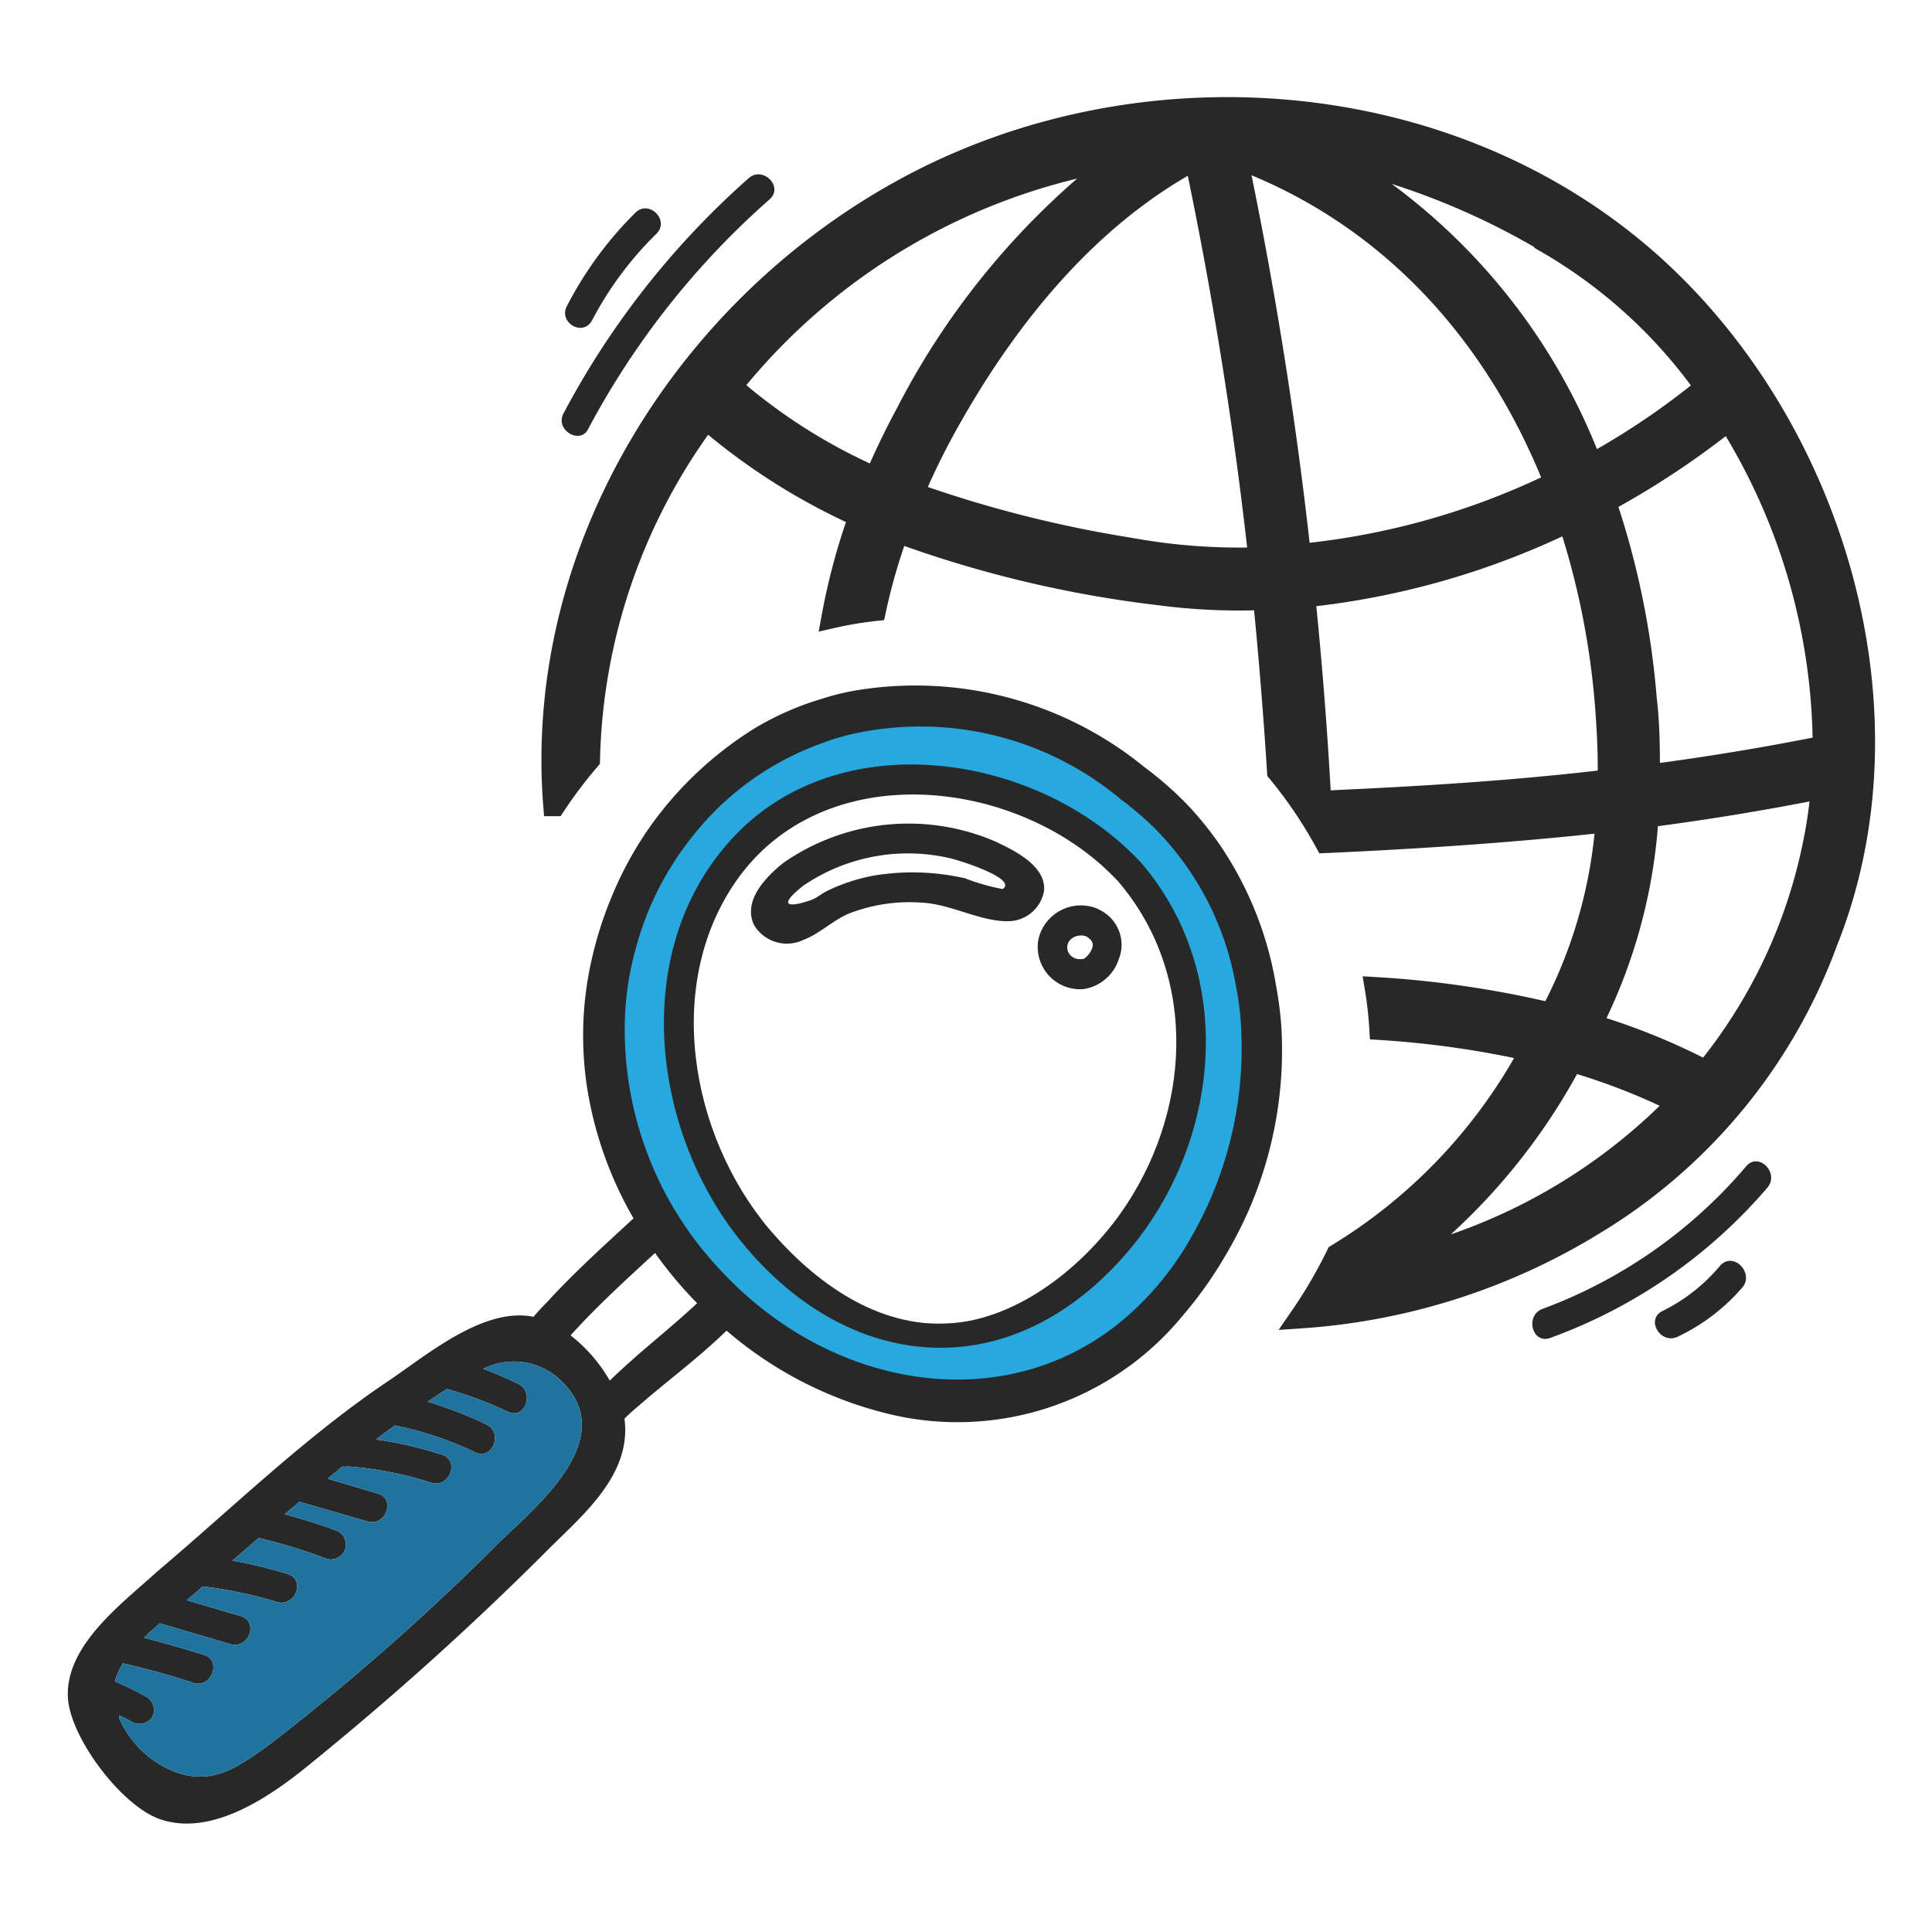 <svg xmlns="http://www.w3.org/2000/svg" viewBox="0 0 85.36 85.35"><defs><style>.cls-1{fill:none;}.cls-2,.cls-3{fill:#282828;}.cls-2{stroke:#282828;stroke-miterlimit:10;}.cls-4{fill:#27a9e0;}.cls-5{fill:#1f739c;}</style></defs><title>Asset 73</title><g id="Layer_2" data-name="Layer 2"><g id="Layer_1-2" data-name="Layer 1"><path class="cls-1" d="M0,0V85.35H85.36V0ZM22.11,68.09a102.93,102.93,0,0,1-10.22,9c-1.39,1-2.5,1.8-4.15,1.2A4.49,4.49,0,0,1,5.26,75.9l0-.12c.18.09.35.17.52.27A.67.67,0,0,0,6.53,75a14.92,14.92,0,0,0-1.45-.71,3.54,3.54,0,0,1,.35-.8c1.05.24,2.08.52,3.11.86.81.27,1.27-1,.46-1.24s-1.75-.53-2.64-.75c.22-.22.46-.43.7-.64l3.12.92c.81.24,1.27-1,.45-1.24l-2.38-.7L9,70.06a19.42,19.42,0,0,1,3.27.69c.81.24,1.29-1,.46-1.24a21.89,21.89,0,0,0-2.42-.59c.38-.34.76-.68,1.15-1a25.29,25.29,0,0,1,3,.92.66.66,0,0,0,.46-1.23c-.75-.29-1.54-.52-2.32-.74l.65-.55,3,.87c.81.24,1.27-1,.46-1.23l-2.21-.66.65-.54a.48.48,0,0,0,.22,0,15.54,15.54,0,0,1,3.7.72c.81.26,1.28-1,.48-1.24a17.39,17.39,0,0,0-2.92-.67c.27-.21.57-.42.84-.62A15.27,15.27,0,0,1,21,64.17c.78.36,1.24-.88.48-1.24a17.09,17.09,0,0,0-2.59-1c.29-.18.56-.38.85-.56a16.18,16.18,0,0,1,2.69,1c.76.38,1.23-.86.46-1.23a15.85,15.85,0,0,0-1.54-.66,3,3,0,0,1,3.46.54C27.36,63.52,23.83,66.45,22.11,68.09ZM41,66.79A20,20,0,0,1,24.5,35.56a20.3,20.3,0,0,1,1.51-2,20,20,0,0,1,10.83-6.36,16.23,16.23,0,0,1,1.85-.31A20.31,20.31,0,0,1,41,26.8,20,20,0,0,1,60.8,43.67,17.3,17.3,0,0,1,61,45.45c0,.44,0,.89,0,1.34a20.07,20.07,0,0,1-2,8.66,21.32,21.32,0,0,1-1.6,2.74A20,20,0,0,1,41,66.79Z"/><path class="cls-2" d="M72.93,11.66C64.12,3.81,50.69,2.77,40.44,8.12c-10,5.23-16.83,16.07-15.94,27.44a20.3,20.3,0,0,1,1.51-2A26.25,26.25,0,0,1,31.2,18.48,27.83,27.83,0,0,0,38,22.8a28.17,28.17,0,0,0-1.2,4.45,16.23,16.23,0,0,1,1.85-.31,25.9,25.9,0,0,1,1-3.46A50.89,50.89,0,0,0,51.2,26.24a26.81,26.81,0,0,0,4.66.21q.38,3.82.62,7.64a19.86,19.86,0,0,1,2.1,3.1c4.16-.19,8.3-.46,12.42-.92a21.41,21.41,0,0,1-2.46,8.54,44.89,44.89,0,0,0-7.74-1.14A17.3,17.3,0,0,1,61,45.45a42.57,42.57,0,0,1,6.66.95,23.68,23.68,0,0,1-8.57,9.05,21.32,21.32,0,0,1-1.6,2.74,28.34,28.34,0,0,0,13-4.17A24.34,24.34,0,0,0,80.69,41.61C84.76,31.47,81,18.87,72.93,11.66Zm-4.64-1a22.32,22.32,0,0,1,7.1,6.46,33.41,33.41,0,0,1-5.09,3.44A26.6,26.6,0,0,0,58.6,6.84,32.41,32.41,0,0,1,68.29,10.63ZM38.69,21.14a24.83,24.83,0,0,1-6.41-4.06A27.75,27.75,0,0,1,49.47,7a33.53,33.53,0,0,0-9.41,11.29C39.55,19.24,39.09,20.19,38.69,21.14Zm11.2,3.11a53.88,53.88,0,0,1-9.57-2.44c.37-.87.79-1.75,1.26-2.63C44.22,14.31,47.89,9.64,52.83,7q1.85,8.79,2.83,17.68A27.2,27.2,0,0,1,49.89,24.25ZM54.62,6.94c6.9,2.56,11.56,7.93,14.11,14.4a33,33,0,0,1-11.31,3.19Q56.45,15.7,54.62,6.94Zm3.7,28.5c-.16-3-.4-6.08-.71-9.1A34.92,34.92,0,0,0,69.33,23,34.93,34.93,0,0,1,71,31.58q.11,1.5.09,2.91C66.84,35,62.6,35.25,58.32,35.44Zm3.62,20.25a27,27,0,0,0,7.49-8.83,28.51,28.51,0,0,1,4.75,1.85A25.32,25.32,0,0,1,61.94,55.69ZM80.16,37.26a23.1,23.1,0,0,1-4.78,10.1,28.34,28.34,0,0,0-5.11-2.07,23.48,23.48,0,0,0,2.51-9.23q3.87-.5,7.73-1.27A20.39,20.39,0,0,1,80.16,37.26Zm-7.32-3c0-1.1,0-2.22-.14-3.38a36.14,36.14,0,0,0-1.8-8.72,37.45,37.45,0,0,0,5.48-3.63A27.4,27.4,0,0,1,80.59,33C78,33.52,75.43,33.94,72.84,34.28Z"/><path class="cls-3" d="M26,18.93A36,36,0,0,1,34,8.81c.64-.56-.3-1.5-.93-.93A36.88,36.88,0,0,0,24.9,18.26C24.5,19,25.65,19.68,26,18.93Z"/><path class="cls-3" d="M26.16,14.15A15.3,15.3,0,0,1,29,10.33c.61-.6-.33-1.53-.93-.93a16.34,16.34,0,0,0-3,4.08C24.62,14.24,25.76,14.91,26.16,14.15Z"/><path class="cls-3" d="M77.15,51.53a21.68,21.68,0,0,1-9,6.3c-.79.3-.45,1.58.35,1.28a22.93,22.93,0,0,0,9.59-6.64C78.63,51.82,77.7,50.88,77.15,51.53Z"/><path class="cls-3" d="M76,55.92a7.83,7.83,0,0,1-2.54,2c-.77.36-.1,1.5.66,1.14A8.65,8.65,0,0,0,77,56.86C77.5,56.22,76.57,55.28,76,55.92Z"/><path class="cls-4" d="M41,31.22c-8.12,0-14,5.57-14,14.13s5.86,16.88,14,16.88,14.72-6.94,14.72-15.51S49.17,31.22,41,31.22Zm.35,27.26c-6,0-9.77-5.48-10.92-12-1.28-7.31,4.17-12.39,10.92-12a11.71,11.71,0,0,1,10.91,12C52.3,53.1,47.42,58.48,41.39,58.48Z"/><path class="cls-3" d="M56.61,45.31a17.29,17.29,0,0,0-.23-1.76,15.54,15.54,0,0,0-2.45-6.17,15,15,0,0,0-1.37-1.72,15.24,15.24,0,0,0-2-1.77,16,16,0,0,0-12.39-3.44,10.51,10.51,0,0,0-1.81.41,12.87,12.87,0,0,0-3.07,1.35,16.11,16.11,0,0,0-4.54,4.27A15.88,15.88,0,0,0,27,39.68a16.7,16.7,0,0,0-.85,2.68,15.11,15.11,0,0,0-.16,6,16.75,16.75,0,0,0,2,5.47c-1.3,1.2-2.62,2.39-3.81,3.69-.22.22-.42.44-.61.66-2.2-.45-4.71,1.69-6.39,2.82-3.68,2.47-6.87,5.59-10.24,8.44C5.43,70.82,2.88,72.68,3,75c.1,1.78,2.36,4.77,4.05,5.37,2.4.84,5.12-1.16,6.82-2.57A134.7,134.7,0,0,0,24,68.68c1.6-1.63,3.93-3.43,3.59-6q.3-.3.63-.57C29.49,61,30.86,60,32.1,58.79a17.18,17.18,0,0,0,7,3.64,12.87,12.87,0,0,0,13.17-4.32,17.52,17.52,0,0,0,1.82-2.55,18.22,18.22,0,0,0,1.13-2.2A17.71,17.71,0,0,0,56.61,45.31ZM52.3,55.22a13.25,13.25,0,0,1-2.16,2.63C45,62.71,37,61.63,31.92,56.21A15.45,15.45,0,0,1,27.61,45h0a13,13,0,0,1,.43-2.9,13.44,13.44,0,0,1,2.63-5.24l.08-.1a12.7,12.7,0,0,1,5.56-3.92,10.12,10.12,0,0,1,1.79-.5,13.79,13.79,0,0,1,11.45,3c.19.13.35.27.52.41a11.67,11.67,0,0,1,1.73,1.71,13,13,0,0,1,2.81,6.13,11.44,11.44,0,0,1,.22,1.76,16.72,16.72,0,0,1-2.35,9.57A3.14,3.14,0,0,1,52.3,55.22ZM22.11,68.09a102.93,102.93,0,0,1-10.22,9c-1.39,1-2.5,1.8-4.15,1.2A4.46,4.46,0,0,1,5.26,75.9l0-.12c.17.09.35.17.52.27a.69.69,0,0,0,.93-.16A.68.68,0,0,0,6.52,75a13.72,13.72,0,0,0-1.44-.71,2.83,2.83,0,0,1,.35-.8c1.05.24,2.08.52,3.11.86.81.27,1.27-1,.46-1.24s-1.75-.53-2.64-.75c.22-.22.46-.43.7-.64l3.12.92c.81.24,1.27-1,.45-1.24l-2.38-.7c.24-.2.49-.41.71-.61a19.32,19.32,0,0,1,3.28.69c.81.24,1.28-1,.46-1.24a22.07,22.07,0,0,0-2.43-.59l1.16-1a24.6,24.6,0,0,1,3,.92.66.66,0,0,0,.47-1.23c-.75-.29-1.54-.52-2.32-.74l.65-.55,3,.87c.81.24,1.27-1,.46-1.23l-2.21-.66.65-.54a.48.48,0,0,0,.22,0,15.54,15.54,0,0,1,3.7.72c.81.26,1.28-1,.47-1.24a17.05,17.05,0,0,0-2.91-.67c.27-.21.57-.42.84-.62A15.27,15.27,0,0,1,21,64.17c.77.36,1.24-.88.48-1.24a17.5,17.5,0,0,0-2.59-1c.29-.18.56-.38.85-.56a16.18,16.18,0,0,1,2.69,1c.76.38,1.22-.86.46-1.23a15.85,15.85,0,0,0-1.54-.66,3,3,0,0,1,3.46.54C27.36,63.52,23.83,66.45,22.11,68.09ZM26.94,61A6.84,6.84,0,0,0,25.21,59c1.16-1.29,2.46-2.47,3.73-3.64a18.85,18.85,0,0,0,1.86,2.22C29.55,58.75,28.19,59.78,26.94,61Z"/><path class="cls-5" d="M22.11,68.09a102.93,102.93,0,0,1-10.22,9c-1.39,1-2.5,1.8-4.15,1.2A4.46,4.46,0,0,1,5.26,75.9l0-.12c.17.09.35.17.52.27a.69.69,0,0,0,.93-.16A.68.68,0,0,0,6.52,75a13.72,13.72,0,0,0-1.44-.71,2.83,2.83,0,0,1,.35-.8c1.05.24,2.08.52,3.11.86.81.27,1.27-1,.46-1.24s-1.75-.53-2.64-.75c.22-.22.46-.43.7-.64l3.12.92c.81.24,1.27-1,.45-1.24l-2.38-.7c.24-.2.49-.41.71-.61a19.32,19.32,0,0,1,3.28.69c.81.24,1.28-1,.46-1.24a22.07,22.07,0,0,0-2.43-.59l1.16-1a24.6,24.6,0,0,1,3,.92.66.66,0,0,0,.47-1.23c-.75-.29-1.54-.52-2.32-.74l.65-.55,3,.87c.81.24,1.27-1,.46-1.23l-2.21-.66.65-.54a.48.48,0,0,0,.22,0,15.54,15.54,0,0,1,3.7.72c.81.26,1.28-1,.47-1.24a17.05,17.05,0,0,0-2.91-.67c.27-.21.57-.42.84-.62A15.27,15.27,0,0,1,21,64.17c.77.36,1.24-.88.48-1.24a17.5,17.5,0,0,0-2.59-1c.29-.18.56-.38.85-.56a16.18,16.18,0,0,1,2.69,1c.76.38,1.22-.86.46-1.23a15.85,15.85,0,0,0-1.54-.66,3,3,0,0,1,3.46.54C27.36,63.52,23.83,66.45,22.11,68.09Z"/><path class="cls-3" d="M50.41,38.11c-4.48-4.83-13.37-6.25-18.12-1-4.55,5-3.47,13.14.67,18,4.6,5.44,11.34,6.1,16.37.75C53.87,51.06,54.84,43.26,50.41,38.11ZM42,58.47c-3.22.22-6-1.81-8-4.15-3.53-4.19-4.74-11-1.3-15.64,4-5.34,12.52-4.24,16.7.26,3.6,4.2,3.23,10.29.08,14.71C47.79,56,45,58.25,42,58.47Z"/><path class="cls-3" d="M44,37.19a9.68,9.68,0,0,0-9.37.92c-.77.61-1.82,1.67-1.32,2.75a1.69,1.69,0,0,0,2.18.67c.73-.28,1.3-.86,2-1.16a7.4,7.4,0,0,1,3.23-.49c1.3.06,2.62.86,3.87.82a1.62,1.62,0,0,0,1.54-1.35C46.22,38.25,44.8,37.57,44,37.19Zm-1.3,1.63a10.47,10.47,0,0,0-4-.15,8,8,0,0,0-2.19.71c-.21.11-.41.28-.63.37-.63.23-1.8.51-.4-.61a8.21,8.21,0,0,1,6.5-1.22c.37.08,3,.9,2.32,1.36A9.57,9.57,0,0,1,42.67,38.82Z"/><path class="cls-3" d="M48.62,40.22h0l-.13-.07a1.92,1.92,0,0,0-2.62,1.4,1.87,1.87,0,0,0,2,2.15,1.94,1.94,0,0,0,1.56-1.32A1.71,1.71,0,0,0,48.62,40.22Zm-1,2.15a.54.54,0,0,1-.44-.35c-.15-.5.39-.8.81-.65.21.13.33.26.28.47a.94.94,0,0,1-.38.52h0A.89.89,0,0,1,47.6,42.37Zm.29,0Z"/></g></g></svg>